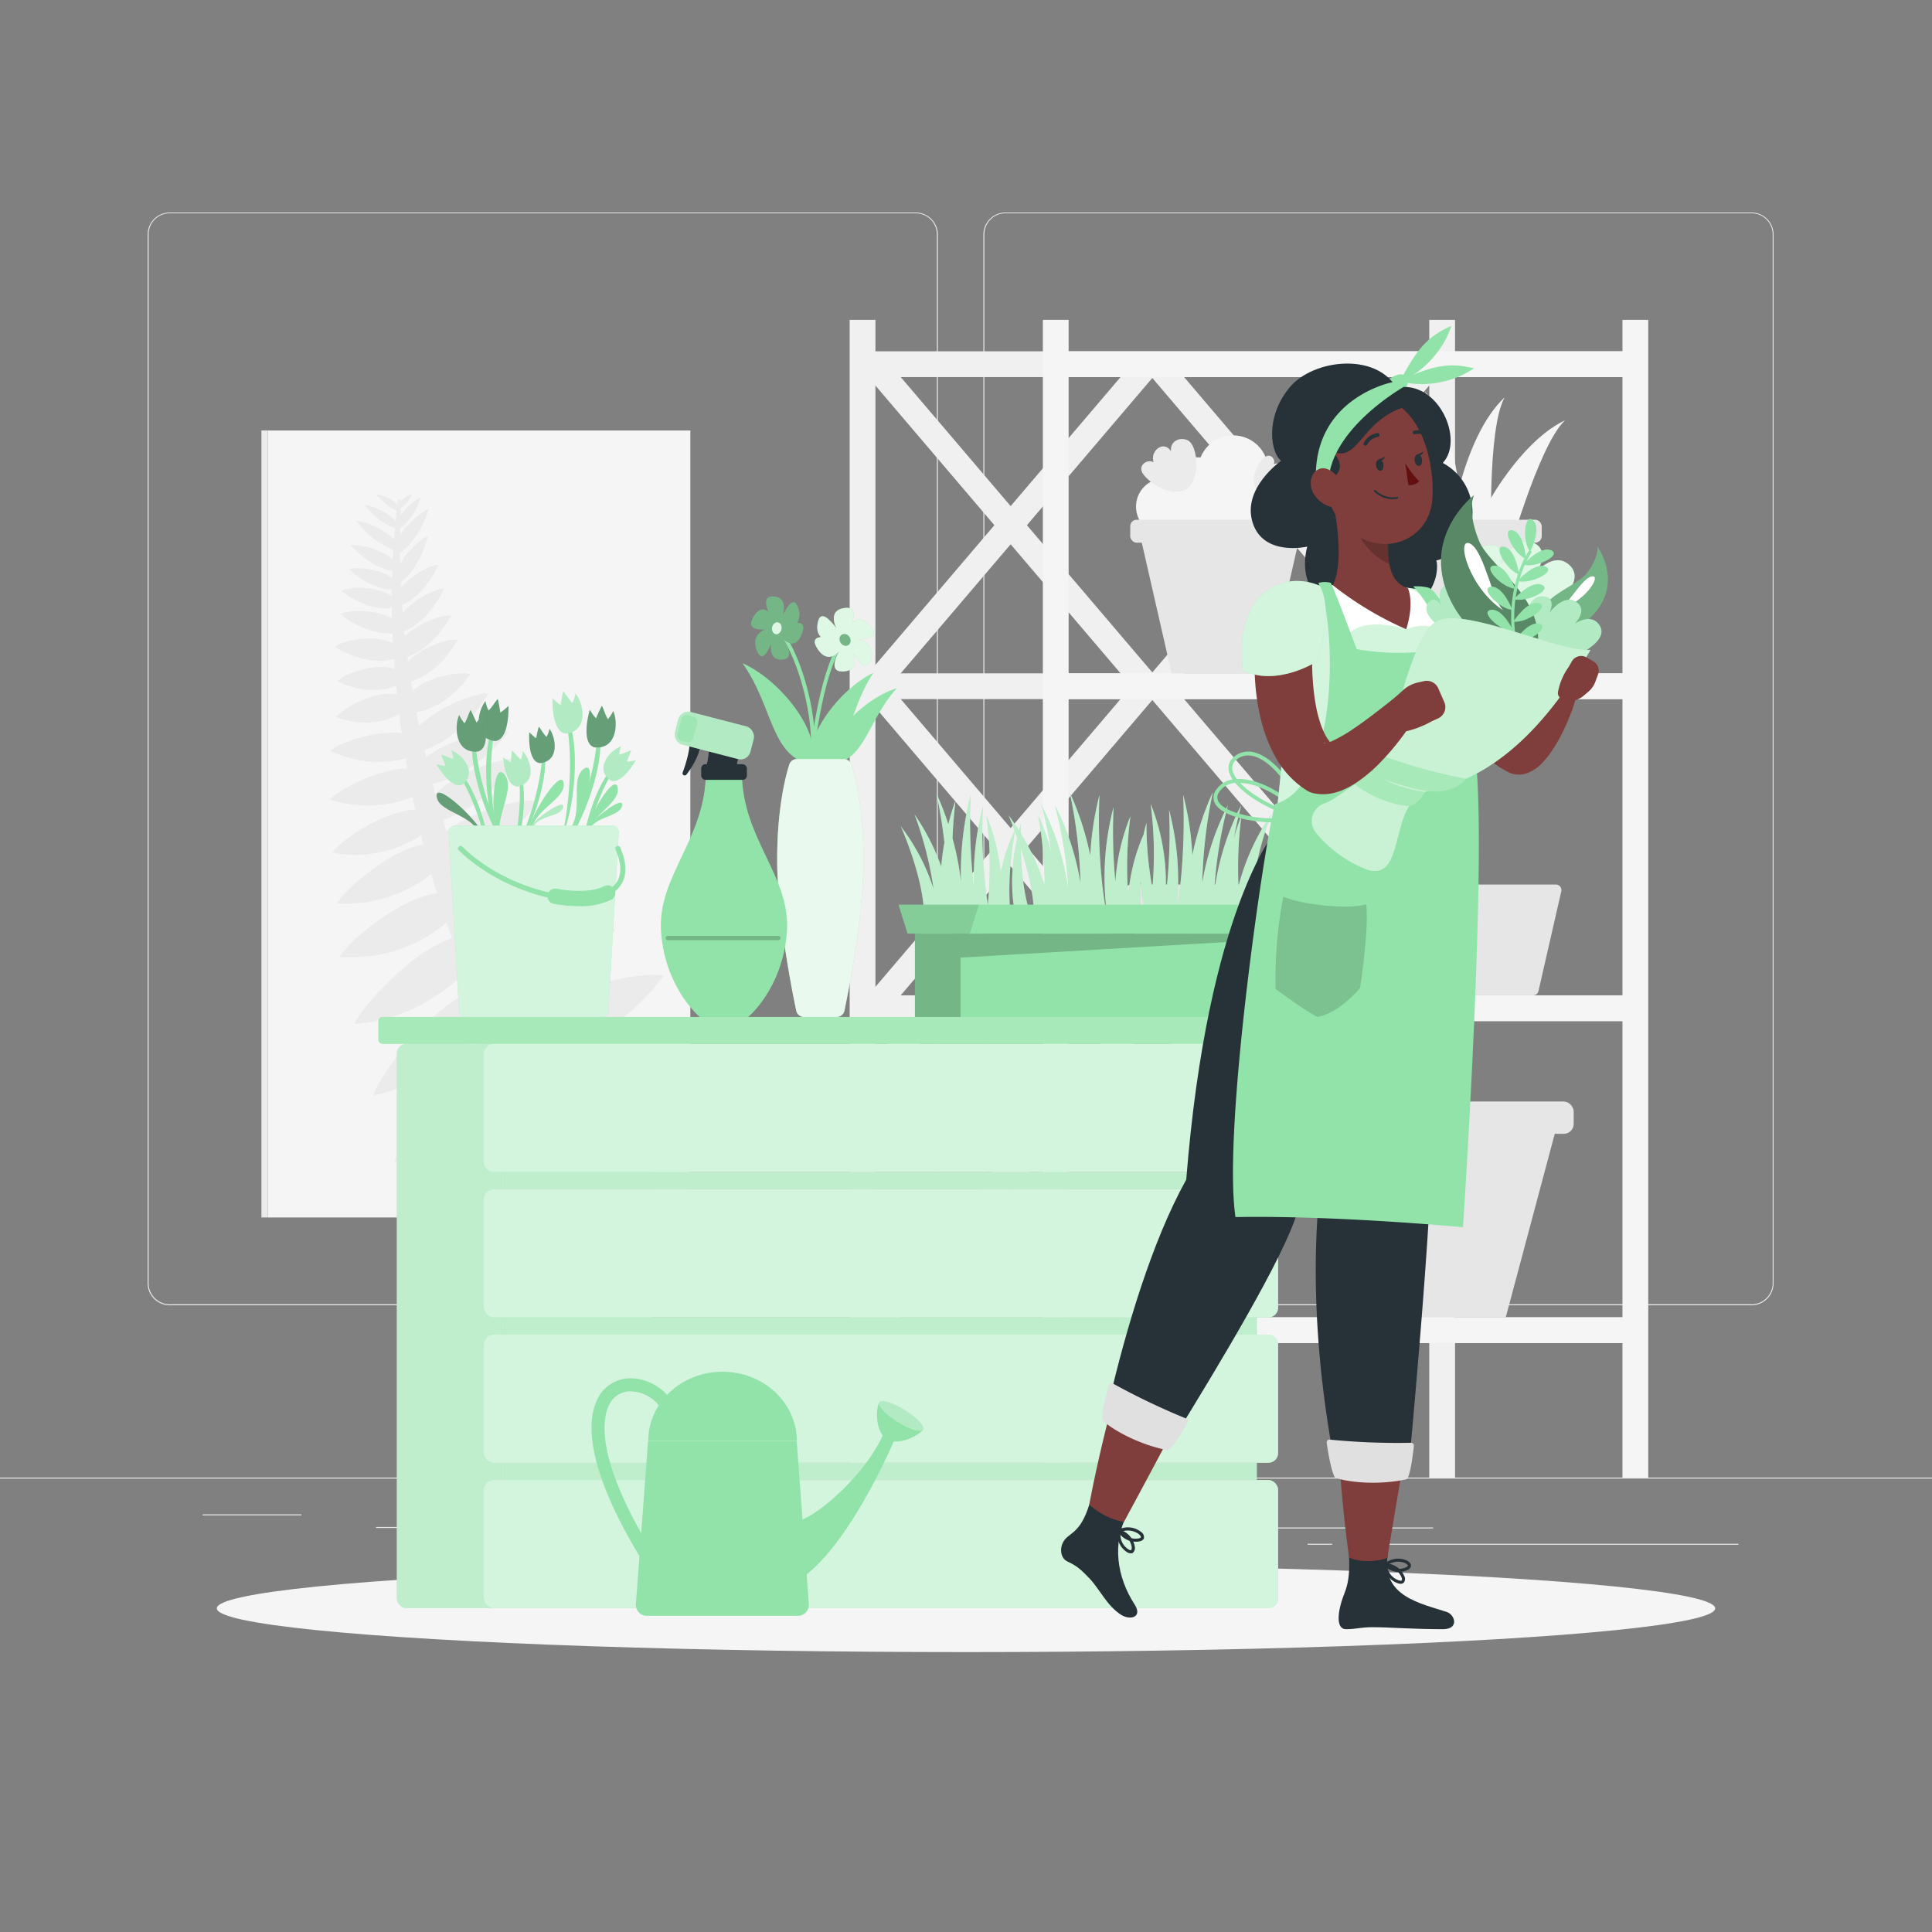 <svg xmlns="http://www.w3.org/2000/svg" viewBox="0 0 500 500"><rect x="0" y="0" width="500" height="500" fill="#808080" stroke="none"/><g id="freepik--background-complete--inject-3"><rect y="382.4" width="500" height="0.25" style="fill:#ebebeb"></rect><rect x="52.46" y="391.92" width="25.54" height="0.25" style="fill:#ebebeb"></rect><rect x="154.06" y="389.21" width="109.94" height="0.25" style="fill:#ebebeb"></rect><rect x="97.33" y="395.18" width="72.67" height="0.25" style="fill:#ebebeb"></rect><rect x="353.66" y="399.53" width="96.25" height="0.25" style="fill:#ebebeb"></rect><rect x="338.42" y="399.53" width="6.33" height="0.25" style="fill:#ebebeb"></rect><rect x="301.22" y="395.31" width="69.67" height="0.25" style="fill:#ebebeb"></rect><path d="M237,337.8H43.91a5.71,5.71,0,0,1-5.7-5.71V60.66A5.71,5.71,0,0,1,43.91,55H237a5.71,5.71,0,0,1,5.71,5.71V332.09A5.71,5.71,0,0,1,237,337.8ZM43.91,55.2a5.46,5.46,0,0,0-5.45,5.46V332.09a5.46,5.46,0,0,0,5.45,5.46H237a5.47,5.47,0,0,0,5.46-5.46V60.66A5.47,5.47,0,0,0,237,55.2Z" style="fill:#ebebeb"></path><path d="M453.31,337.8H260.21a5.72,5.72,0,0,1-5.71-5.71V60.66A5.72,5.72,0,0,1,260.21,55h193.1A5.71,5.71,0,0,1,459,60.66V332.09A5.71,5.71,0,0,1,453.31,337.8ZM260.21,55.2a5.47,5.47,0,0,0-5.46,5.46V332.09a5.47,5.47,0,0,0,5.46,5.46h193.1a5.47,5.47,0,0,0,5.46-5.46V60.66a5.47,5.47,0,0,0-5.46-5.46Z" style="fill:#ebebeb"></path><rect x="219.89" y="82.78" width="6.67" height="299.62" style="fill:#f0f0f0"></rect><rect x="319.89" y="-5.75" width="6.67" height="200" transform="translate(417.48 -228.97) rotate(90)" style="fill:#f0f0f0"></rect><polygon points="299.89 95.86 295.68 90.92 223.22 175.98 227.43 180.92 299.89 95.86" style="fill:#f0f0f0"></polygon><polygon points="223.22 95.86 227.43 90.92 299.89 175.98 295.68 180.92 223.22 95.86" style="fill:#f0f0f0"></polygon><polygon points="373.22 95.86 369.01 90.92 296.55 175.98 300.76 180.92 373.22 95.86" style="fill:#f0f0f0"></polygon><polygon points="296.55 95.86 300.76 90.92 373.22 175.98 369.01 180.92 296.55 95.86" style="fill:#f0f0f0"></polygon><polygon points="299.89 179.2 295.68 174.25 223.22 259.31 227.43 264.25 299.89 179.2" style="fill:#f0f0f0"></polygon><polygon points="223.22 179.2 227.43 174.25 299.89 259.31 295.68 264.25 223.22 179.2" style="fill:#f0f0f0"></polygon><polygon points="373.22 179.2 369.01 174.25 296.55 259.31 300.76 264.25 373.22 179.2" style="fill:#f0f0f0"></polygon><polygon points="296.55 179.2 300.76 174.25 373.22 259.31 369.01 264.25 296.55 179.2" style="fill:#f0f0f0"></polygon><polygon points="299.89 262.53 295.68 257.59 223.22 342.64 227.43 347.59 299.89 262.53" style="fill:#f0f0f0"></polygon><polygon points="223.22 262.53 227.43 257.59 299.89 342.64 295.68 347.59 223.22 262.53" style="fill:#f0f0f0"></polygon><polygon points="373.22 262.53 369.01 257.59 296.55 342.64 300.76 347.59 373.22 262.53" style="fill:#f0f0f0"></polygon><polygon points="296.55 262.53 300.76 257.59 373.22 342.64 369.01 347.59 296.55 262.53" style="fill:#f0f0f0"></polygon><rect x="319.89" y="77.59" width="6.67" height="200" transform="translate(500.81 -145.63) rotate(90)" style="fill:#f0f0f0"></rect><rect x="319.89" y="160.92" width="6.67" height="200" transform="translate(584.14 -62.3) rotate(90)" style="fill:#f0f0f0"></rect><rect x="319.89" y="244.25" width="6.67" height="200" transform="translate(667.48 21.03) rotate(90)" style="fill:#f0f0f0"></rect><rect x="269.89" y="82.78" width="6.67" height="299.62" style="fill:#f5f5f5"></rect><rect x="369.89" y="82.78" width="6.67" height="299.62" style="fill:#f0f0f0"></rect><rect x="419.89" y="82.78" width="6.67" height="299.62" style="fill:#f5f5f5"></rect><rect x="344.89" y="19.25" width="6.67" height="150" transform="translate(442.48 -253.97) rotate(90)" style="fill:#f5f5f5"></rect><rect x="344.89" y="102.59" width="6.67" height="150" transform="translate(525.81 -170.63) rotate(90)" style="fill:#f5f5f5"></rect><rect x="344.89" y="185.92" width="6.67" height="150" transform="translate(609.14 -87.3) rotate(90)" style="fill:#f5f5f5"></rect><rect x="344.89" y="269.25" width="6.67" height="150" transform="translate(692.48 -3.97) rotate(90)" style="fill:#f5f5f5"></rect><path d="M322.66,228.92H292.74a1.42,1.42,0,0,0-1.39,1.75l5.89,25.8a1.43,1.43,0,0,0,1.4,1.12h18.12a1.43,1.43,0,0,0,1.4-1.12l5.9-25.8A1.43,1.43,0,0,0,322.66,228.92Z" style="fill:#e6e6e6"></path><path d="M362.66,228.92H332.74a1.42,1.42,0,0,0-1.39,1.75l5.89,25.8a1.43,1.43,0,0,0,1.4,1.12h18.12a1.43,1.43,0,0,0,1.4-1.12l5.9-25.8A1.43,1.43,0,0,0,362.66,228.92Z" style="fill:#e6e6e6"></path><path d="M402.66,228.92H372.74a1.42,1.42,0,0,0-1.39,1.75l5.89,25.8a1.43,1.43,0,0,0,1.4,1.12h18.12a1.43,1.43,0,0,0,1.4-1.12l5.9-25.8A1.43,1.43,0,0,0,402.66,228.92Z" style="fill:#e6e6e6"></path><path d="M379,144.42c.54-5.81,12.42-29.25,26.05-35.66-6.95,6.41-15.36,37-15.36,37Z" style="fill:#f5f5f5"></path><path d="M375.41,144.72c-1.25-5.7,3-31.64,14-41.89-4.67,8.22-3.4,39.93-3.4,39.93Z" style="fill:#f5f5f5"></path><path d="M377.42,144.65c2-5.49,1.05-31.76-8.61-43.31,3.6,8.74-1.65,40-1.65,40Z" style="fill:#f5f5f5"></path><path d="M374.81,142.63c.29-4.85-6.52-25.67-16.93-32.68,4.91,6.16,7.95,32.43,7.95,32.43Z" style="fill:#f5f5f5"></path><path d="M370.34,142.23c-.31-3.54-7.49-17.85-15.77-21.79,4.21,3.92,9.26,22.58,9.26,22.58Z" style="fill:#f5f5f5"></path><polygon points="396.33 139.03 355.17 139.03 363.21 174.25 388.29 174.25 396.33 139.03" style="fill:#e6e6e6"></polygon><rect x="352.5" y="134.5" width="46.5" height="5.95" rx="1.69" style="fill:#e6e6e6"></rect><polygon points="336.33 139.03 295.17 139.03 303.21 174.25 328.29 174.25 336.33 139.03" style="fill:#e6e6e6"></polygon><circle cx="301.33" cy="131.11" r="7.33" style="fill:#f5f5f5"></circle><circle cx="329" cy="132.39" r="7.33" style="fill:#f5f5f5"></circle><circle cx="320.11" cy="132.39" r="7.33" style="fill:#f5f5f5"></circle><circle cx="319.14" cy="121.75" r="9.08" style="fill:#f5f5f5"></circle><circle cx="309.62" cy="128.06" r="9.72" transform="translate(0.14 256.44) rotate(-45)" style="fill:#f5f5f5"></circle><rect x="292.5" y="134.5" width="46.5" height="5.95" rx="1.69" style="fill:#e6e6e6"></rect><path d="M306.31,126.89c-4.28,1.68-9.88-2.76-10.76-4.71s1.45-3.41,3-2.56c-1-3,2.66-5.77,4.5-2.86-.27-2.3,1.85-3.71,4.1-2.92C310.39,115,310.74,125.62,306.31,126.89Z" style="fill:#ebebeb"></path><path d="M324.84,126c-1.4-3,1.47-7.16,2.81-7.88s2.5.86,2,2c2-.85,4.22,1.6,2.25,3.06a2,2,0,0,1,2.28,2.77C333.51,128.34,326,129.12,324.84,126Z" style="fill:#ebebeb"></path><polygon points="402.9 291.44 335.32 291.44 348.53 340.92 389.69 340.92 402.9 291.44" style="fill:#e6e6e6"></polygon><rect x="330.94" y="285.07" width="76.33" height="8.36" rx="2.57" style="fill:#e6e6e6"></rect><rect x="69.33" y="111.41" width="109.33" height="203.67" style="fill:#f5f5f5"></rect><rect x="67.67" y="111.41" width="1.67" height="203.67" transform="translate(137 426.48) rotate(180)" style="fill:#ebebeb"></rect><path d="M144.92,296.44a202.78,202.78,0,0,1-22-38.7A252.89,252.89,0,0,1,108.94,216a273.81,273.81,0,0,1-6.81-43.23,210.55,210.55,0,0,1,.9-43.55l.83.1a208.66,208.66,0,0,0,1.94,43.05,268.79,268.79,0,0,0,9.47,41.89,244.37,244.37,0,0,0,16.11,39.47,192.61,192.61,0,0,0,23.18,35.13Z" style="fill:#ebebeb"></path><path d="M130.56,266.38c-12,3.41-26.88,27.9-28.5,34.51,22.57-7.5,32.34-28.43,32.34-28.43Z" style="fill:#ebebeb"></path><path d="M124.26,256.1c-11,1.74-25.87,21.76-27.73,27.42,20.74-4.21,30.82-21.64,30.82-21.64Z" style="fill:#ebebeb"></path><path d="M121,242c-10.92.32-27.06,17.8-29.3,23,20.75-1.48,31.92-17.06,31.92-17.06Z" style="fill:#ebebeb"></path><path d="M115.92,231.15c-9.84-1.11-25.64,12.21-28,16.53a38.88,38.88,0,0,0,30-11Z" style="fill:#ebebeb"></path><path d="M112.89,218.36c-9-.94-23.49,11.45-25.67,15.44a35.83,35.83,0,0,0,27.47-10.32Z" style="fill:#ebebeb"></path><path d="M110,209.78c-8.08-1.8-21.83,7.59-24,10.88a31.22,31.22,0,0,0,25.33-6.18Z" style="fill:#ebebeb"></path><path d="M109.85,199.43c-7.83-2.74-22,4.62-24.46,7.53,15,4.6,25.4-2.82,25.4-2.82Z" style="fill:#ebebeb"></path><path d="M107.93,190.8c-6.83-3.4-20.16,1.26-22.54,3.51,13.17,6,23,.75,23,.75Z" style="fill:#ebebeb"></path><path d="M103.84,180.11c-5.74-2.31-15.32,3.25-16.82,5.51,11,3.93,17.81-1.76,17.81-1.76Z" style="fill:#ebebeb"></path><path d="M103,173.53c-5.1-2.7-14.14,1-15.64,2.78,9.76,4.73,16.33.6,16.33.6Z" style="fill:#ebebeb"></path><path d="M102.45,166.92c-4.91-3.29-14.19-1-15.81.45,9.44,5.87,16.28,2.86,16.28,2.86Z" style="fill:#ebebeb"></path><path d="M102.51,160.81c-4.26-3.54-12.9-2.92-14.48-1.87,8.22,6.43,14.67,4.81,14.67,4.81Z" style="fill:#ebebeb"></path><path d="M101.65,154.51c-3.92-3.22-11.84-2.57-13.29-1.58,7.57,5.84,13.49,4.28,13.49,4.28Z" style="fill:#ebebeb"></path><path d="M102.3,150.29c-3.39-3.28-10.64-3.66-12-3,6.57,6,12,5.35,12,5.35Z" style="fill:#ebebeb"></path><path d="M102.54,145.65c-3.17-3.6-10.39-5-11.81-4.52,6.16,6.63,11.68,6.78,11.68,6.78Z" style="fill:#ebebeb"></path><path d="M102.7,140.44c-2.65-3.56-9.15-5.79-10.48-5.59,5.17,6.61,10.2,7.53,10.2,7.53Z" style="fill:#ebebeb"></path><path d="M102.61,135.14c-2.06-2.78-7.12-4.51-8.16-4.36,4,5.15,7.94,5.86,7.94,5.86Z" style="fill:#ebebeb"></path><path d="M103.44,131.17a10,10,0,0,0-6-3.23c3,3.82,5.89,4.35,5.89,4.35Z" style="fill:#ebebeb"></path><path d="M133.81,267c8.15-11.39,32.58-15.88,38-14.46-16.15,21-35.59,21.59-35.59,21.59Z" style="fill:#ebebeb"></path><path d="M125.08,253c7.39-10.07,29.3-13.76,34.15-12.42-14.62,18.55-32,18.82-32,18.82Z" style="fill:#ebebeb"></path><path d="M121.19,241.61c6.87-10.32,28.11-15.19,32.88-14.15-13.64,19.08-30.61,20.33-30.61,20.33Z" style="fill:#ebebeb"></path><path d="M116.42,229.7c6.09-9.3,25-13.85,29.32-13-12.1,17.2-27.26,18.46-27.26,18.46Z" style="fill:#ebebeb"></path><path d="M112.32,218.55c5.72-8.4,23.23-12.17,27.15-11.27-11.35,15.53-25.32,16.37-25.32,16.37Z" style="fill:#ebebeb"></path><path d="M110.27,208.42c4.73-8,20.11-12.6,23.63-12.06-9.44,14.75-21.8,16.5-21.8,16.5Z" style="fill:#ebebeb"></path><path d="M107.65,198.8c5.09-7.27,20.49-10.33,23.93-9.48-10.09,13.43-22.36,14-22.36,14Z" style="fill:#ebebeb"></path><path d="M106.08,191c3.94-7.19,17.26-11.9,20.34-11.57-7.89,13.36-18.64,15.4-18.64,15.4Z" style="fill:#ebebeb"></path><path d="M105.08,180.72c3.58-5.59,14.25-7.14,16.62-6.25-7.08,10.28-15.57,10-15.57,10Z" style="fill:#ebebeb"></path><path d="M104.13,173.34c2.85-5.5,12.15-8.25,14.28-7.74-5.69,10.16-13.17,11-13.17,11Z" style="fill:#ebebeb"></path><path d="M102.75,167.33c2.83-5.49,11.94-8.47,14-8-5.64,10.16-13,11.17-13,11.17Z" style="fill:#ebebeb"></path><path d="M102.81,160.93c2.33-5.21,10.31-8.8,12.17-8.62-4.67,9.7-11.13,11.34-11.13,11.34Z" style="fill:#ebebeb"></path><path d="M102.41,154.31c2.08-4.83,9.37-8.27,11.07-8.13-4.18,9-10.08,10.62-10.08,10.62Z" style="fill:#ebebeb"></path><path d="M102.29,148.94c1.16-4.87,6.95-9.84,8.43-10.16-2.42,9.16-7.26,12.14-7.26,12.14Z" style="fill:#ebebeb"></path><path d="M102.15,141.33c1.39-4.7,7.34-9.28,8.8-9.52-2.85,8.82-7.76,11.5-7.76,11.5Z" style="fill:#ebebeb"></path><path d="M102.64,135.51c1-3.27,5.22-6.53,6.25-6.72-2.09,6.15-5.54,8.08-5.54,8.08Z" style="fill:#ebebeb"></path><path d="M102.91,131a6.85,6.85,0,0,1,3.81-3.22c-1.44,3.22-3.47,4-3.47,4Z" style="fill:#ebebeb"></path></g><g id="freepik--Shadow--inject-3"><ellipse id="freepik--path--inject-3" cx="250" cy="416.24" rx="193.89" ry="11.32" style="fill:#f5f5f5"></ellipse></g><g id="freepik--Stand--inject-3"><rect x="102.69" y="270.16" width="65.92" height="146.02" rx="2.48" style="fill:#92E3A9"></rect><rect x="102.69" y="270.16" width="65.92" height="146.02" rx="2.48" style="fill:#fff;opacity:0.4"></rect><rect x="97.93" y="263.19" width="237.6" height="6.97" rx="1.03" style="fill:#92E3A9"></rect><rect x="97.93" y="263.19" width="237.6" height="6.97" rx="1.03" style="fill:#fff;opacity:0.2"></rect><rect x="125.2" y="383.01" width="205.58" height="33.17" rx="2.53" style="fill:#92E3A9"></rect><rect x="125.2" y="383.01" width="205.58" height="33.17" rx="2.53" style="fill:#fff;opacity:0.6"></rect><rect x="130.7" y="378.57" width="194.57" height="4.45" style="fill:#92E3A9"></rect><rect x="130.7" y="378.57" width="194.57" height="4.45" style="fill:#fff;opacity:0.4"></rect><rect x="125.2" y="345.4" width="205.58" height="33.17" rx="2.53" style="fill:#92E3A9"></rect><rect x="125.2" y="345.4" width="205.58" height="33.17" rx="2.53" style="fill:#fff;opacity:0.6"></rect><rect x="130.7" y="340.95" width="194.57" height="4.45" style="fill:#92E3A9"></rect><rect x="130.7" y="340.95" width="194.57" height="4.45" style="fill:#fff;opacity:0.4"></rect><rect x="125.2" y="307.78" width="205.58" height="33.17" rx="2.53" style="fill:#92E3A9"></rect><rect x="125.2" y="307.78" width="205.58" height="33.17" rx="2.53" style="fill:#fff;opacity:0.6"></rect><rect x="130.7" y="303.33" width="194.57" height="4.45" style="fill:#92E3A9"></rect><rect x="130.7" y="303.33" width="194.57" height="4.45" style="fill:#fff;opacity:0.4"></rect><rect x="125.2" y="270.16" width="205.58" height="33.17" rx="2.53" style="fill:#92E3A9"></rect><rect x="125.2" y="270.16" width="205.58" height="33.17" rx="2.53" style="fill:#fff;opacity:0.6"></rect><path d="M206.18,372.91H167.72l-3.15,42.22a2.85,2.85,0,0,0,2.84,3.05H206.5a2.84,2.84,0,0,0,2.83-3.05Z" style="fill:#92E3A9"></path><path d="M187,355c-10.62,0-19.23,8-19.23,17.87h38.46C206.18,363,197.57,355,187,355Z" style="fill:#92E3A9"></path><path d="M204.25,393.42c3.74,2.85,21.26-12.53,25-24l2.76,2s-13.44,32.63-27.78,38.85C194.78,406.53,200.11,391.32,204.25,393.42Z" style="fill:#92E3A9"></path><path d="M229.51,372.46c3.14,1.93,8.56-1.17,9.37-2.49l-11.36-7C226.71,364.29,226.37,370.52,229.51,372.46Z" style="fill:#92E3A9"></path><path d="M234.16,364.92c3.13,1.94,5.25,4.2,4.72,5.05s-3.49,0-6.63-2-5.25-4.19-4.73-5.05S231,363,234.16,364.92Z" style="fill:#92E3A9"></path><path d="M234.16,364.92c3.13,1.94,5.25,4.2,4.72,5.05s-3.49,0-6.63-2-5.25-4.19-4.73-5.05S231,363,234.16,364.92Z" style="fill:#fff;opacity:0.3"></path><path d="M168.6,406.22a1.69,1.69,0,0,1-1.43-.79c-16.78-26.73-15-38.77-12.44-43.56a9.48,9.48,0,0,1,8.24-5.18,13,13,0,0,1,11.19,6.4,1.69,1.69,0,1,1-2.88,1.77,9.6,9.6,0,0,0-8.21-4.79,6,6,0,0,0-5.36,3.39c-1.78,3.34-4.15,14,12.32,40.17a1.7,1.7,0,0,1-.54,2.33A1.73,1.73,0,0,1,168.6,406.22Z" style="fill:#92E3A9"></path><path d="M129.31,220.71c-2.52-6.92-2.11-24.63,1.3-20.22s-4.91,13.62.34,19.91C130.06,222.3,129.31,220.71,129.31,220.71Z" style="fill:#92E3A9"></path><path d="M136.32,216c1.26-5.8,9.15-17.69,9.58-13.21s-9.2,7.16-8.33,13.7C136.15,217.42,136.32,216,136.32,216Z" style="fill:#92E3A9"></path><path d="M137.18,214.09c2.09-2.93,9.35-7.66,8.51-5.06s-6.85,1.78-7.93,5.63C136.74,214.83,137.18,214.09,137.18,214.09Z" style="fill:#92E3A9"></path><path d="M137.18,214.09c2.09-2.93,9.35-7.66,8.51-5.06s-6.85,1.78-7.93,5.63C136.74,214.83,137.18,214.09,137.18,214.09Z" style="fill:#fff;opacity:0.3"></path><path d="M150.87,217.58c1-5.84,8.34-18.09,9-13.63S151,211.53,152.14,218C150.77,219,150.87,217.58,150.87,217.58Z" style="fill:#92E3A9"></path><path d="M131.25,226.31c5.13-17.63,2.74-27.43,2.74-27.43C137.18,203,135.33,218.38,131.25,226.31Z" style="fill:#92E3A9"></path><path d="M134.15,203.54c-2.16.23-3.52-3.13-3.91-7.52a14.42,14.42,0,0,0,2,1.32s.12-2.15.28-3.1c.57.5,1.47,1.73,2.3,2.34a7.74,7.74,0,0,0,.47-2.17C137.21,196.4,139.12,202.27,134.15,203.54Z" style="fill:#92E3A9"></path><path d="M134.15,203.54c-2.16.23-3.52-3.13-3.91-7.52a14.42,14.42,0,0,0,2,1.32s.12-2.15.28-3.1c.57.5,1.47,1.73,2.3,2.34a7.74,7.74,0,0,0,.47-2.17C137.21,196.4,139.12,202.27,134.15,203.54Z" style="fill:#fff;opacity:0.3"></path><path d="M129.07,218.45c-4.19-20.81-.48-31.87-.48-31.87C124.51,191.05,125.15,208.92,129.07,218.45Z" style="fill:#92E3A9"></path><path d="M128,191.78c2.5,0,3.67-4,3.6-9.11a16.71,16.71,0,0,1-2.11,1.75s-.38-2.45-.68-3.53c-.6.64-1.48,2.16-2.37,3a9,9,0,0,1-.8-2.44C123.64,183.94,122.14,190.92,128,191.78Z" style="fill:#92E3A9"></path><path d="M128,191.78c2.5,0,3.67-4,3.6-9.11a16.71,16.71,0,0,1-2.11,1.75s-.38-2.45-.68-3.53c-.6.64-1.48,2.16-2.37,3a9,9,0,0,1-.8-2.44C123.64,183.94,122.14,190.92,128,191.78Z" style="opacity:0.3"></path><path d="M125.43,216.35c-2.65-5.17-13.14-14.43-12.41-10.09s10.52,4.47,11.35,10.87C126,217.64,125.43,216.35,125.43,216.35Z" style="fill:#92E3A9"></path><path d="M125.43,216.35c-2.65-5.17-13.14-14.43-12.41-10.09s10.52,4.47,11.35,10.87C126,217.64,125.43,216.35,125.43,216.35Z" style="opacity:0.3"></path><path d="M151.39,215.09c2.25-3.56,10.4-9.59,9.6-6.5s-7.88,2.56-8.88,7.14C150.94,216,151.39,215.09,151.39,215.09Z" style="fill:#92E3A9"></path><path d="M147.33,216.56c3.79-5.3,7.64-20.5,3.69-17.54s.95,12.77-5,16.88C146.32,217.73,147.33,216.56,147.33,216.56Z" style="fill:#92E3A9"></path><path d="M127.06,224.71c-3-18.11-9.45-25.9-9.45-25.9C122.29,201.16,127.29,215.8,127.06,224.71Z" style="fill:#92E3A9"></path><path d="M119.78,202.94c-1.84,1.14-4.53-1.3-6.79-5.08a14.89,14.89,0,0,0,2.35.34s-.83-2-1.1-2.92c.73.2,2.07.93,3.09,1.12a7.66,7.66,0,0,0-.52-2.16C119.44,195.18,123.71,199.64,119.78,202.94Z" style="fill:#92E3A9"></path><path d="M119.78,202.94c-1.84,1.14-4.53-1.3-6.79-5.08a14.89,14.89,0,0,0,2.35.34s-.83-2-1.1-2.92c.73.2,2.07.93,3.09,1.12a7.66,7.66,0,0,0-.52-2.16C119.44,195.18,123.71,199.64,119.78,202.94Z" style="fill:#fff;opacity:0.3"></path><path d="M131.33,220.06C122.11,201,123,189.31,123,189.31,120.12,194.65,125.17,211.8,131.33,220.06Z" style="fill:#92E3A9"></path><path d="M123.69,194.49c2.43-.61,2.56-4.81,1.23-9.72a16.58,16.58,0,0,1-1.61,2.22s-1-2.28-1.53-3.25c-.42.76-.91,2.46-1.56,3.46a8.77,8.77,0,0,1-1.38-2.16C117.51,188,117.79,195.11,123.69,194.49Z" style="fill:#92E3A9"></path><path d="M123.69,194.49c2.43-.61,2.56-4.81,1.23-9.72a16.58,16.58,0,0,1-1.61,2.22s-1-2.28-1.53-3.25c-.42.76-.91,2.46-1.56,3.46a8.77,8.77,0,0,1-1.38-2.16C117.51,188,117.79,195.11,123.69,194.49Z" style="opacity:0.3"></path><path d="M133.77,219.64c7.54-16.74,6.53-26.79,6.53-26.79C142.89,197.41,138.91,212.35,133.77,219.64Z" style="fill:#92E3A9"></path><path d="M139.81,197.49c-2.17-.07-3.05-3.59-2.83-8a14.27,14.27,0,0,0,1.77,1.58s.41-2.11.7-3c.5.57,1.21,1.92,2,2.64a7.46,7.46,0,0,0,.77-2.08C143.83,190.85,144.91,196.93,139.81,197.49Z" style="fill:#92E3A9"></path><path d="M139.81,197.49c-2.17-.07-3.05-3.59-2.83-8a14.27,14.27,0,0,0,1.77,1.58s.41-2.11.7-3c.5.57,1.21,1.92,2,2.64a7.46,7.46,0,0,0,.77-2.08C143.83,190.85,144.91,196.93,139.81,197.49Z" style="opacity:0.3"></path><path d="M145.53,216.51c4.19-20.81.48-31.87.48-31.87C150.09,189.11,149.45,207,145.53,216.51Z" style="fill:#92E3A9"></path><path d="M146.6,189.84c-2.51,0-3.68-4-3.61-9.11a17.57,17.57,0,0,0,2.11,1.75s.38-2.46.68-3.54c.6.64,1.49,2.17,2.37,3a9,9,0,0,0,.8-2.44C151,182,152.47,189,146.6,189.84Z" style="fill:#92E3A9"></path><path d="M146.6,189.84c-2.51,0-3.68-4-3.61-9.11a17.57,17.57,0,0,0,2.11,1.75s.38-2.46.68-3.54c.6.64,1.49,2.17,2.37,3a9,9,0,0,0,.8-2.44C151,182,152.47,189,146.6,189.84Z" style="fill:#fff;opacity:0.3"></path><path d="M150.48,223.63c3-18.11,9.45-25.9,9.45-25.9C155.25,200.08,150.26,214.71,150.48,223.63Z" style="fill:#92E3A9"></path><path d="M157.77,201.85c1.83,1.15,4.52-1.29,6.78-5.07a14.85,14.85,0,0,1-2.34.34s.83-2,1.1-2.92c-.73.2-2.08.92-3.1,1.12a7.93,7.93,0,0,1,.52-2.16C158.1,194.1,153.83,198.56,157.77,201.85Z" style="fill:#92E3A9"></path><path d="M157.77,201.85c1.83,1.15,4.52-1.29,6.78-5.07a14.85,14.85,0,0,1-2.34.34s.83-2,1.1-2.92c-.73.2-2.08.92-3.1,1.12a7.93,7.93,0,0,1,.52-2.16C158.1,194.1,153.83,198.56,157.77,201.85Z" style="fill:#fff;opacity:0.3"></path><path d="M146.22,219c9.21-19.12,8.35-30.75,8.35-30.75C157.42,193.57,152.37,210.72,146.22,219Z" style="fill:#92E3A9"></path><path d="M153.85,193.41c-2.42-.61-2.55-4.81-1.22-9.72a16.06,16.06,0,0,0,1.6,2.22s1-2.28,1.54-3.26c.42.77.9,2.47,1.56,3.47A8.86,8.86,0,0,0,158.7,184C160,186.9,159.76,194,153.85,193.41Z" style="fill:#92E3A9"></path><path d="M153.85,193.41c-2.42-.61-2.55-4.81-1.22-9.72a16.06,16.06,0,0,0,1.6,2.22s1-2.28,1.54-3.26c.42.77.9,2.47,1.56,3.47A8.86,8.86,0,0,0,158.7,184C160,186.9,159.76,194,153.85,193.41Z" style="opacity:0.3"></path><path d="M158.5,213.66H117.76a1.65,1.65,0,0,0-1.64,1.74l2.68,46.25a1.64,1.64,0,0,0,1.64,1.54h35.38a1.64,1.64,0,0,0,1.64-1.54l2.68-46.25A1.65,1.65,0,0,0,158.5,213.66Z" style="fill:#92E3A9"></path><path d="M158.5,213.66H117.76a1.65,1.65,0,0,0-1.64,1.74l2.68,46.25a1.64,1.64,0,0,0,1.64,1.54h35.38a1.64,1.64,0,0,0,1.64-1.54l2.68-46.25A1.65,1.65,0,0,0,158.5,213.66Z" style="fill:#fff;opacity:0.6"></path><path d="M149.77,233.27c-9.7,0-22.88-5.19-31.05-13.23a.65.65,0,0,1,0-.93.66.66,0,0,1,.93,0c11.45,11.26,31.26,15.66,38.26,10.87,2.95-2,3.42-5.43,1.39-10.14a.65.65,0,0,1,.34-.86.66.66,0,0,1,.87.34c2.88,6.68.58,10.08-1.86,11.74C156.43,232.57,153.34,233.27,149.77,233.27Z" style="fill:#92E3A9"></path><path d="M149.82,234.52a35.25,35.25,0,0,1-6.18-.57,2,2,0,1,1,.68-3.9c5.15.91,9.61.61,12.24-.81a2,2,0,0,1,1.88,3.48A18.25,18.25,0,0,1,149.82,234.52Z" style="fill:#92E3A9"></path><path d="M209.34,197.82c4.48-6.34-6.52-21.44-17.18-26.19C200.1,182.83,199.29,195,209.34,197.82Z" style="fill:#92E3A9"></path><path d="M215.52,197.8c-3-5.61,7.41-16.86,16.58-19.7C224.53,186.47,224,196.51,215.52,197.8Z" style="fill:#92E3A9"></path><path d="M210.83,199c-4.36-5.77,5.43-20.15,15.21-24.9C219,184.77,220.1,196.11,210.83,199Z" style="fill:#92E3A9"></path><path d="M210.85,194.19l-1-.06c.57-10.25-3.93-25.77-9.08-31.34l.71-.67C206.91,168,211.44,183.54,210.85,194.19Z" style="fill:#92E3A9"></path><path d="M206.3,161.17a4.36,4.36,0,0,0,.19-4c-1-2.94-2.7-.36-3.88,2.08.57-2.32.41-4.91-2.69-4.87-2.16,0-1.85,2-1,4-1.15-1-2.6-1.11-4.05,1.51-1.54,2.8,1,3.12,3.19,3-1.83.76-3.51,2.46-2.06,5.77,1.18,2.69,2.63.21,3.62-2.27-.34,2.26.08,4.6,3.06,4.27,2.61-.29,1.44-3.06.15-5.18,1.47,1.36,3.46,1.94,4.78-1.71C208.3,161.77,207.52,161.17,206.3,161.17Z" style="fill:#92E3A9"></path><path d="M206.3,161.17a4.36,4.36,0,0,0,.19-4c-1-2.94-2.7-.36-3.88,2.08.57-2.32.41-4.91-2.69-4.87-2.16,0-1.85,2-1,4-1.15-1-2.6-1.11-4.05,1.51-1.54,2.8,1,3.12,3.19,3-1.83.76-3.51,2.46-2.06,5.77,1.18,2.69,2.63.21,3.62-2.27-.34,2.26.08,4.6,3.06,4.27,2.61-.29,1.44-3.06.15-5.18,1.47,1.36,3.46,1.94,4.78-1.71C208.3,161.77,207.52,161.17,206.3,161.17Z" style="opacity:0.2"></path><path d="M202.23,162.16a1.73,1.73,0,0,1-.95,1.91c-.67.23-1.31-.24-1.45-1.06a1.72,1.72,0,0,1,1-1.91A1.13,1.13,0,0,1,202.23,162.16Z" style="fill:#92E3A9"></path><path d="M202.23,162.16a1.73,1.73,0,0,1-.95,1.91c-.67.23-1.31-.24-1.45-1.06a1.72,1.72,0,0,1,1-1.91A1.13,1.13,0,0,1,202.23,162.16Z" style="fill:#fff;opacity:0.7"></path><path d="M210.14,201.71l-1-.05c.44-9.71,3.54-30.38,9-36.49l.73.65C213.6,171.75,210.58,192.12,210.14,201.71Z" style="fill:#92E3A9"></path><path d="M212.47,164.87c-.81-.8-1.23-2-.79-3.94.71-3.05,3-.71,4.73,1.57-1-2.23-1.16-4.82,2.38-5.18,2.48-.25,2.41,1.79,1.75,3.85,1.17-1.14,2.81-1.44,4.84,1,2.16,2.58-.69,3.22-3.23,3.33,2.2.52,4.37,2,3.18,5.45-1,2.82-3,.54-4.46-1.79.71,2.2.57,4.57-2.88,4.62-3,0-2.09-2.85-.92-5.11-1.48,1.52-3.67,2.35-5.71-1.1C210.27,165.71,211.08,165,212.47,164.87Z" style="fill:#92E3A9"></path><path d="M212.47,164.87c-.81-.8-1.23-2-.79-3.94.71-3.05,3-.71,4.73,1.57-1-2.23-1.16-4.82,2.38-5.18,2.48-.25,2.41,1.79,1.75,3.85,1.17-1.14,2.81-1.44,4.84,1,2.16,2.58-.69,3.22-3.23,3.33,2.2.52,4.37,2,3.18,5.45-1,2.82-3,.54-4.46-1.79.71,2.2.57,4.57-2.88,4.62-3,0-2.09-2.85-.92-5.11-1.48,1.52-3.67,2.35-5.71-1.1C210.27,165.71,211.08,165,212.47,164.87Z" style="fill:#fff;opacity:0.7"></path><path d="M217.27,165.34a1.75,1.75,0,0,0,1.36,1.77,1.25,1.25,0,0,0,1.5-1.24,1.75,1.75,0,0,0-1.36-1.77A1.26,1.26,0,0,0,217.27,165.34Z" style="fill:#92E3A9"></path><path d="M217.27,165.34a1.75,1.75,0,0,0,1.36,1.77,1.25,1.25,0,0,0,1.5-1.24,1.75,1.75,0,0,0-1.36-1.77A1.26,1.26,0,0,0,217.27,165.34Z" style="opacity:0.2"></path><path d="M218.44,196.44H206.26a2.05,2.05,0,0,0-2,1.44c-1,3.16-3.13,11.47-3.13,24.56,0,14.38,3.75,33.47,4.93,39.11a2.06,2.06,0,0,0,2,1.64h8.48a2.06,2.06,0,0,0,2-1.64c1.18-5.64,4.93-24.73,4.93-39.11,0-13.09-2.13-21.4-3.13-24.56A2.06,2.06,0,0,0,218.44,196.44Z" style="fill:#92E3A9"></path><path d="M218.44,196.44H206.26a2.05,2.05,0,0,0-2,1.44c-1,3.16-3.13,11.47-3.13,24.56,0,14.38,3.75,33.47,4.93,39.11a2.06,2.06,0,0,0,2,1.64h8.48a2.06,2.06,0,0,0,2-1.64c1.18-5.64,4.93-24.73,4.93-39.11,0-13.09-2.13-21.4-3.13-24.56A2.06,2.06,0,0,0,218.44,196.44Z" style="fill:#fff;opacity:0.8"></path><path d="M192,199.8h-9.33c0,17.37-12.71,27-11.58,41.54s10,21.85,10,21.85h12.55s8.85-7.31,10-21.85S192,217.17,192,199.8Z" style="fill:#92E3A9"></path><path d="M201.44,243.32H172.81a.55.55,0,0,1-.55-.56h0a.55.55,0,0,1,.55-.55h28.63a.56.56,0,0,1,.56.55h0A.56.56,0,0,1,201.44,243.32Z" style="opacity:0.2"></path><rect x="181.47" y="197.77" width="11.82" height="4.05" rx="1.1" style="fill:#263238"></rect><path d="M182.62,198.89c1.76-6,0-6.67,0-6.67l9,2.92s-1.75,2.79-.31,4.66A32.48,32.48,0,0,1,182.62,198.89Z" style="fill:#263238"></path><path d="M178.41,191.14c.38,2.05-.66,5.86-1.7,8.7a.57.57,0,0,0,1,.55c1.94-2.53,3.34-5.44,3.47-7.29C179.78,192.14,178.41,191.14,178.41,191.14Z" style="fill:#263238"></path><rect x="174.76" y="186" width="20.18" height="8.72" rx="2.63" transform="translate(53.73 -40.32) rotate(14.54)" style="fill:#92E3A9"></rect><rect x="174.76" y="186" width="20.18" height="8.72" rx="2.63" transform="translate(53.73 -40.32) rotate(14.54)" style="fill:#fff;opacity:0.3"></rect><rect x="175.79" y="185.15" width="4.21" height="6.81" rx="1.38" transform="translate(53.06 -38.64) rotate(14.55)" style="fill:#92E3A9;opacity:0.6"></rect><path d="M299.66,234.53l-.24-.64.38,0C299.76,234.09,299.71,234.31,299.66,234.53Z" style="fill:#92E3A9"></path><path d="M299.66,234.53l-.24-.64.38,0C299.76,234.09,299.71,234.31,299.66,234.53Z" style="fill:#fff;opacity:0.4"></path><path d="M332.28,215a52.35,52.35,0,0,0-8,13.41A94.68,94.68,0,0,1,329,210.72a58.63,58.63,0,0,0-8.47,18.59,104.69,104.69,0,0,1,.75-18.16,43.89,43.89,0,0,0-2,6c.94-5.13,1.95-8.77,1.95-8.77a68.1,68.1,0,0,0-7,22.6,112,112,0,0,1,3.56-22.6,68.66,68.66,0,0,0-6.65,20.12A129,129,0,0,1,313.88,205a76.63,76.63,0,0,0-5.3,16.32,78.08,78.08,0,0,0-2.38-15.67s.86,16-1.72,30a71.52,71.52,0,0,0-1.93-26.07,133.72,133.72,0,0,1-1,23.44A54.93,54.93,0,0,0,297.78,208a101,101,0,0,1,.46,21.81,89,89,0,0,1-1.53-16.84,30,30,0,0,0-.73,2.94,48.93,48.93,0,0,0-4,16,102.3,102.3,0,0,1,.57-20.67,54.18,54.18,0,0,0-3.89,16.95,138.12,138.12,0,0,1-.47-19.33,71.34,71.34,0,0,0-1.51,29c-3.09-14.51-2.14-32.12-2.14-32.12a79,79,0,0,0-2.38,15.67,76,76,0,0,0-5.3-16.32,129,129,0,0,1,2.77,23.45A68.32,68.32,0,0,0,273,208.37a112,112,0,0,1,3.56,22.6,68.22,68.22,0,0,0-7-22.6,119,119,0,0,1,2.59,12.56,50,50,0,0,0-3.46-9.84,104.58,104.58,0,0,1,1.65,18.11,57.94,57.94,0,0,0-6.2-13.6c0-1.51.09-2.42.09-2.42s-.22.63-.52,1.74C262.14,212.43,261,211,261,211s.68,1.53,1.6,4A46.57,46.57,0,0,0,259,225.8a53.69,53.69,0,0,0-3.68-14.65,99.93,99.93,0,0,1,.32,23,130.82,130.82,0,0,1-1.26-25.38,70.76,70.76,0,0,0-2.28,21.62,156.57,156.57,0,0,1-.9-24.7,82.61,82.61,0,0,0-2.51,22.44,74,74,0,0,0-2.18-11.19c.24-5.67.81-9.85.81-9.85a57.15,57.15,0,0,0-1.89,6.23,67.26,67.26,0,0,0-3.07-7.9s1.23,5.46,2.05,12.61c-.34,1.91-.63,4-.82,6.21a58.8,58.8,0,0,0-6.93-13.52,92.91,92.91,0,0,1,4.95,19.33,53.28,53.28,0,0,0-8.5-16.21s6.48,14.26,6.05,24.72l2.7-.13c0,.06,0,.11,0,.16h2.64l-.06.42,4.43.49a51.69,51.69,0,0,0,.22-5.25,70.44,70.44,0,0,0,1.25,8l4.06-.17c-.1-.34-.19-.68-.28-1h.22v0l.53,0h2.32s0-.06,0-.09l1.34-.05s0-.07,0-.11l3.74.36c-2.35-10.21-.07-23.54.39-26,.21.54.41,1.1.63,1.71-1.14,4.85-2.49,13.88.22,22.54l3.84-1c-2.44-5.79-3.06-13.56-3.16-18.93,1.82,5.59,3.69,13,3.39,19.2l2.13-.09c-.14.83-.29,1.65-.48,2.46l4.16-.35c.11-.77.19-1.53.26-2.28l3.23.17v-.18l2.12.11a1.25,1.25,0,0,1,0,.19l4.16.45q.26,1.54.6,3.12l4.06-.17c-.1-.34-.19-.68-.28-1l3.52,0,0-.08,2.6.12c0-.06,0-.12,0-.17l2.54.24a53.06,53.06,0,0,1-1-13.36,43.07,43.07,0,0,0,2.11,11.52l3.3-.17q-.33,1.42-.72,2.79l3.29,0a1,1,0,0,0,0,.14l4.06.17q.33-1.58.6-3.12l4.15-.45,0-.19,2.12-.11a1.09,1.09,0,0,0,0,.18l3.76-.2c.11.84.25,1.68.41,2.53l4.17.18c-.22-.8-.42-1.61-.59-2.44h2.13c0-.07,0-.13,0-.2l1.81.14C325.55,228.46,332.28,215,332.28,215Z" style="fill:#92E3A9"></path><path d="M332.28,215a52.35,52.35,0,0,0-8,13.41A94.68,94.68,0,0,1,329,210.72a58.63,58.63,0,0,0-8.47,18.59,104.69,104.69,0,0,1,.75-18.16,43.89,43.89,0,0,0-2,6c.94-5.13,1.95-8.77,1.95-8.77a68.1,68.1,0,0,0-7,22.6,112,112,0,0,1,3.56-22.6,68.66,68.66,0,0,0-6.65,20.12A129,129,0,0,1,313.88,205a76.63,76.63,0,0,0-5.3,16.32,78.08,78.08,0,0,0-2.38-15.67s.86,16-1.72,30a71.52,71.52,0,0,0-1.93-26.07,133.72,133.72,0,0,1-1,23.44A54.93,54.93,0,0,0,297.78,208a101,101,0,0,1,.46,21.81,89,89,0,0,1-1.53-16.84,30,30,0,0,0-.73,2.94,48.93,48.93,0,0,0-4,16,102.3,102.3,0,0,1,.57-20.67,54.18,54.18,0,0,0-3.89,16.95,138.12,138.12,0,0,1-.47-19.33,71.34,71.34,0,0,0-1.51,29c-3.09-14.51-2.14-32.12-2.14-32.12a79,79,0,0,0-2.38,15.67,76,76,0,0,0-5.3-16.32,129,129,0,0,1,2.77,23.45A68.32,68.32,0,0,0,273,208.37a112,112,0,0,1,3.56,22.6,68.22,68.22,0,0,0-7-22.6,119,119,0,0,1,2.59,12.56,50,50,0,0,0-3.46-9.84,104.58,104.58,0,0,1,1.65,18.11,57.94,57.94,0,0,0-6.2-13.6c0-1.51.09-2.42.09-2.42s-.22.63-.52,1.74C262.14,212.43,261,211,261,211s.68,1.53,1.6,4A46.57,46.57,0,0,0,259,225.8a53.69,53.69,0,0,0-3.68-14.65,99.93,99.93,0,0,1,.32,23,130.82,130.82,0,0,1-1.26-25.38,70.76,70.76,0,0,0-2.28,21.62,156.57,156.57,0,0,1-.9-24.7,82.61,82.61,0,0,0-2.51,22.44,74,74,0,0,0-2.18-11.19c.24-5.67.81-9.85.81-9.85a57.15,57.15,0,0,0-1.89,6.23,67.26,67.26,0,0,0-3.07-7.9s1.23,5.46,2.05,12.61c-.34,1.91-.63,4-.82,6.21a58.8,58.8,0,0,0-6.93-13.52,92.91,92.91,0,0,1,4.95,19.33,53.28,53.28,0,0,0-8.5-16.21s6.48,14.26,6.05,24.72l2.7-.13c0,.06,0,.11,0,.16h2.64l-.06.42,4.43.49a51.69,51.69,0,0,0,.22-5.25,70.44,70.44,0,0,0,1.25,8l4.06-.17c-.1-.34-.19-.68-.28-1h.22v0l.53,0h2.32s0-.06,0-.09l1.34-.05s0-.07,0-.11l3.74.36c-2.35-10.21-.07-23.54.39-26,.21.54.41,1.1.63,1.71-1.14,4.85-2.49,13.88.22,22.54l3.84-1c-2.44-5.79-3.06-13.56-3.16-18.93,1.82,5.59,3.69,13,3.39,19.2l2.13-.09c-.14.83-.29,1.65-.48,2.46l4.16-.35c.11-.77.19-1.53.26-2.28l3.23.17v-.18l2.12.11a1.25,1.25,0,0,1,0,.19l4.16.45q.26,1.54.6,3.12l4.06-.17c-.1-.34-.19-.68-.28-1l3.52,0,0-.08,2.6.12c0-.06,0-.12,0-.17l2.54.24a53.06,53.06,0,0,1-1-13.36,43.07,43.07,0,0,0,2.11,11.52l3.3-.17q-.33,1.42-.72,2.79l3.29,0a1,1,0,0,0,0,.14l4.06.17q.33-1.58.6-3.12l4.15-.45,0-.19,2.12-.11a1.09,1.09,0,0,0,0,.18l3.76-.2c.11.84.25,1.68.41,2.53l4.17.18c-.22-.8-.42-1.61-.59-2.44h2.13c0-.07,0-.13,0-.2l1.81.14C325.55,228.46,332.28,215,332.28,215Z" style="fill:#fff;opacity:0.4"></path><polygon points="328.43 241.62 234.88 241.62 232.53 234.12 330.78 234.12 328.43 241.62" style="fill:#92E3A9"></polygon><polygon points="250.98 241.62 234.88 241.62 232.53 234.12 253.33 234.12 250.98 241.62" style="opacity:0.1"></polygon><rect x="236.78" y="241.62" width="89.74" height="21.57" style="fill:#92E3A9"></rect><polygon points="236.78 241.62 236.78 263.19 248.6 263.19 248.6 247.83 326.53 243.26 326.53 241.62 236.78 241.62" style="opacity:0.2"></polygon></g><g id="freepik--Character--inject-3"><path d="M363.27,101c2-1.8.8-4.17-.73-4.13s-4,1.41-3.84,3.16A5,5,0,0,0,363.27,101Z" style="fill:#92E3A9"></path><path d="M361.39,100.34c10.81-2.18,17.67,13.5,12,19.46,11,6,10,22.34-1.67,25.26.8,2.32,0,15.5-19.22,13.83s-14.17-17.43-14.17-17.43-11.34,2.67-14.15-6.21,7.38-16,7.38-16c-2.55-1.8-4.42-11,2.2-19C339.87,92.93,356,91.16,361.39,100.34Z" style="fill:#263238"></path><path d="M337.55,211.77h0c-6.57-.43-17.7-6.56-19.38-11.71a3.7,3.7,0,0,1,1.24-4.24,5.71,5.71,0,0,1,5.34-1.06c4.91,1.34,10.26,7.9,13.3,16.34a.5.5,0,0,1-.47.67Zm-14.61-16.25a4.48,4.48,0,0,0-2.92,1.07,2.68,2.68,0,0,0-.93,3.16c1.49,4.55,11.47,10.14,17.71,10.95-3-7.79-7.87-13.76-12.35-15A5.78,5.78,0,0,0,322.94,195.52Z" style="fill:#92E3A9"></path><path d="M329.94,212.84c-6.09,0-12.86-1.51-15.1-4.31a3.26,3.26,0,0,1-.13-4.09,6.36,6.36,0,0,1,5-2.79c5.22-.5,12.37,3.14,18.23,9.28a.49.49,0,0,1-.19.81A23.87,23.87,0,0,1,329.94,212.84Zm-9.26-10.23a8.77,8.77,0,0,0-.9,0,5.39,5.39,0,0,0-4.23,2.33,2.29,2.29,0,0,0,.07,2.93c2.72,3.4,14.5,5.08,21,3.14C331.43,205.82,325.35,202.61,320.68,202.61Z" style="fill:#92E3A9"></path><path d="M377.42,159.8c1.44,2.56,3,5.32,4.52,7.95s3.12,5.27,4.71,7.83,3.27,5,5,7.28c.84,1.13,1.72,2.16,2.54,3.07a15.26,15.26,0,0,0,2,1.89l-5.32-.33a2.08,2.08,0,0,0-.47.26.75.75,0,0,0-.09.09h0s.19-.06.37-.16a10,10,0,0,0,1.31-1c.95-.85,2-1.84,3-2.89s2.09-2.14,3.17-3.23,2.16-2.23,3.28-3.27l.12-.12a3.77,3.77,0,0,1,6.2,3.79,43.72,43.72,0,0,1-1.64,4.72c-.62,1.54-1.31,3.05-2.09,4.56a39.35,39.35,0,0,1-2.72,4.53,25.44,25.44,0,0,1-1.92,2.39A13,13,0,0,1,398,198.5l-.46.35c-.17.13-.39.26-.59.39a10.26,10.26,0,0,1-1.53.78,6,6,0,0,1-5-.17l-.33-.16a24.43,24.43,0,0,1-5.52-3.91,47.53,47.53,0,0,1-3.85-4,90,90,0,0,1-6.25-8.13c-1.92-2.74-3.67-5.54-5.37-8.36s-3.25-5.64-4.78-8.69a7.39,7.39,0,0,1,13-6.93Z" style="fill:#7f3e3b"></path><path d="M374.64,154.79c5.25,3,11.4,13.29,11.4,13.29S383.22,180,374.47,184.8c-5.62-1.31-6.35-4.33-6.35-4.33Z" style="fill:#92E3A9"></path><path d="M374.64,154.79c5.25,3,11.4,13.29,11.4,13.29S383.22,180,374.47,184.8c-5.62-1.31-6.35-4.33-6.35-4.33Z" style="fill:#fff;opacity:0.6"></path><path d="M374.41,417.17c-6.67-2.2-16.85-4-15.29-14.63.5-3.4-10.4-4.73-10.4-4.73,1.24,10.79-.3,13.13-1.24,15.77-1.18,3.32-1.88,8.05.86,8.05s3.79-.54,7.17-.51c3.95,0,10.07.51,17.91.51C377.71,421.63,376.56,417.88,374.41,417.17Z" style="fill:#263238"></path><path d="M362,406.82a5.43,5.43,0,0,1-3.74-1.57.43.43,0,0,1-.11-.28.42.42,0,0,1,.14-.28,5.48,5.48,0,0,1,5.73-.86c.75.36,1.16.86,1.14,1.39,0,.36-.24.87-1.23,1.24A5.44,5.44,0,0,1,362,406.82ZM359.14,405a4.49,4.49,0,0,0,4.51.71c.52-.2.71-.41.71-.54s-.21-.4-.69-.63A4.77,4.77,0,0,0,359.14,405Z" style="fill:#263238"></path><path d="M362.5,409.88a2.73,2.73,0,0,1-.93-.2,5.37,5.37,0,0,1-3.43-4.69.41.41,0,0,1,.4-.4h0a5.46,5.46,0,0,1,4.84,3.19,1.62,1.62,0,0,1-.07,1.79A1.09,1.09,0,0,1,362.5,409.88ZM359,405.4a4.44,4.44,0,0,0,2.88,3.54c.51.2.8.17.88.08s.12-.44-.09-.93A4.76,4.76,0,0,0,359,405.4Z" style="fill:#263238"></path><path d="M342.22,302c-6.34-53.67-4.39-83.48-4.39-83.48l40-2.14s-.78,49.78-7.47,87.09c-.78,19.73-3.66,53.26-5.72,75.78a96,96,0,0,1-19.43-1.63C341.62,358.36,338.44,330.33,342.22,302Z" style="fill:#263238"></path><path d="M349.16,403.11s-1.56-10.21-2.61-25.65c4.55,1.73,11.15-2.37,17.07-1.67-2.28,13.49-4.58,27.36-4.58,27.36C357.06,404.12,352,404.46,349.16,403.11Z" style="fill:#7f3e3b"></path><path d="M365.91,374.17c-.2,1.88-.76,6.59-1.58,8.3a.75.75,0,0,1-.5.4c-7.35,1.57-14.9.71-18.08-.37a.66.66,0,0,1-.4-.35c-1-2.15-1.73-6.82-2-8.78a.71.71,0,0,1,.78-.8,178.5,178.5,0,0,0,21.05.82A.72.72,0,0,1,365.91,374.17Z" style="fill:#e0e0e0"></path><path d="M339.15,270.25c3.32-11.34,7.18-20.8,8.16-29.17,5.44,21.93,5.1,42.65-5.35,58.55C340.7,288.82,339.8,279,339.15,270.25Z" style="opacity:0.2"></path><path d="M287.23,361.85l17,9.64c11.21-18.22,28-46,31.5-57.73,9-29.72,26.49-95,26.49-95l-31.91-4S312.58,235.08,307,305.28C298,321.43,291.31,344.56,287.23,361.85Z" style="fill:#263238"></path><path d="M293.65,415.26c-4.75-7.32-5.69-15.84-2.11-23,1.53-3.06-8.38-7.76-8.38-7.76-2.23,10.62-4.85,11.5-7,13.33s-2,5.29.05,6.26c2.46,1.15,3.44,2,5.77,4.43,2.71,2.87,4.5,7.09,8.21,9.42C292.59,419.43,295.74,418.46,293.65,415.26Z" style="fill:#263238"></path><path d="M293.9,399a5.38,5.38,0,0,1-4.57-2.64.42.42,0,0,1,0-.31.41.41,0,0,1,.2-.23,5.47,5.47,0,0,1,5.76.63,1.63,1.63,0,0,1,.76,1.63c-.11.34-.46.78-1.51.88A4.26,4.26,0,0,1,293.9,399Zm-3.64-2.65a4.46,4.46,0,0,0,4.17,1.83c.56-.06.79-.22.83-.34s-.1-.44-.51-.79A4.78,4.78,0,0,0,290.26,396.38Z" style="fill:#263238"></path><path d="M292.61,402a2.1,2.1,0,0,1-1.19-.48,5.33,5.33,0,0,1-2.12-5.4.38.38,0,0,1,.18-.25.39.39,0,0,1,.3,0,5.5,5.5,0,0,1,3.88,4.31,1.65,1.65,0,0,1-.53,1.72A1,1,0,0,1,292.61,402ZM290,396.72a4.44,4.44,0,0,0,1.88,4.15c.45.32.74.37.84.3s.23-.4.15-.92A4.77,4.77,0,0,0,290,396.72Z" style="fill:#263238"></path><path d="M281.91,389.39s1.75-9.91,5.63-24.89A72.16,72.16,0,0,0,302,373.12c-6.42,12.07-11.13,20.76-11.13,20.76A18.46,18.46,0,0,1,281.91,389.39Z" style="fill:#7f3e3b"></path><path d="M307.36,368.11c-.93,1.65-3.31,5.75-4.74,7a.69.69,0,0,1-.62.16c-7.36-1.46-14-5.24-16.45-7.49a.65.65,0,0,1-.23-.48c-.09-2.38,1.1-6.95,1.64-8.86a.71.71,0,0,1,1-.42,179.61,179.61,0,0,0,19,9.09A.72.72,0,0,1,307.36,368.11Z" style="fill:#e0e0e0"></path><path d="M381.34,168c-.47,9.42,5.81,16.05-2.25,21.21,2.14,6.91,1.5,21.23-1.29,27.17-4.45,3-26.68,4-47.45-1.56-.56-8.11,4.44-24.69-.15-51a10.42,10.42,0,0,1,9.55-12.18c1.65-.11,3.4-.19,5.18-.21a131.29,131.29,0,0,1,18.69.61c2,.25,4.08.58,6.07.92A14.29,14.29,0,0,1,381.34,168Z" style="fill:#92E3A9"></path><path d="M381.34,168c-.47,9.42,5.81,16.05-2.25,21.21,2.14,6.91,1.5,21.23-1.29,27.17-4.45,3-26.68,4-47.45-1.56-.56-8.11,4.44-24.69-.15-51a10.42,10.42,0,0,1,9.55-12.18c1.65-.11,3.4-.19,5.18-.21a131.29,131.29,0,0,1,18.69.61c2,.25,4.08.58,6.07.92A14.29,14.29,0,0,1,381.34,168Z" style="fill:#fff;opacity:0.6"></path><path d="M363.9,162.85s-10.77-3.61-15.16,1.51c-5.47-2.36-4.24-11.91-3.81-12.9C353.83,152.93,363.9,162.85,363.9,162.85Z" style="fill:#fff"></path><path d="M363.9,162.85s6.26-2.6,9.53,1.05a13.5,13.5,0,0,0-9.13-11.74C365.3,154.13,363.9,162.85,363.9,162.85Z" style="fill:#fff"></path><path d="M345.05,130.4c1.29,6.06,2.42,15.91-.12,21.06a87.11,87.11,0,0,0,19,11.39c2.26-7.18.4-10.69.4-10.69-4.67-1.26-5.23-7-5.08-11.49Z" style="fill:#7f3e3b"></path><path d="M359.23,140.67l-8.07-5.85a7.29,7.29,0,0,0,.62,3.69,15.62,15.62,0,0,0,7.74,7.41A25.2,25.2,0,0,1,359.23,140.67Z" style="opacity:0.2"></path><path d="M341.5,119.24c2,9.85,2.67,14.07,8.32,18.46,8.51,6.62,19.94,2,20.84-8.26.81-9.23-2.63-23.8-12.74-26.39S339.47,109.38,341.5,119.24Z" style="fill:#7f3e3b"></path><path d="M363.67,105.28c-11.51,3.49-12.06,14.52-18.74,11.58,4.69,5.18-1.11,7.49-1.11,7.49s-7.38-1-6.33-10.19S355.32,96.32,363.67,105.28Z" style="fill:#263238"></path><path d="M343.82,125.85c-.53-14.42,19.45-25.71,19.45-25.71-.47-1.65-2.88-1.24-2.88-1.24s-20.32,3.92-19.85,25A4.28,4.28,0,0,0,343.82,125.85Z" style="fill:#92E3A9"></path><path d="M356.12,120.51c.12.81.64,1.4,1.17,1.33s.86-.8.75-1.61-.64-1.4-1.17-1.32S356,119.7,356.12,120.51Z" style="fill:#263238"></path><path d="M366.1,119.22c.11.81.64,1.41,1.17,1.33s.86-.79.74-1.6-.64-1.4-1.16-1.33S366,118.42,366.1,119.22Z" style="fill:#263238"></path><path d="M366.62,117.7l1.86-.84S367.7,118.52,366.62,117.7Z" style="fill:#263238"></path><path d="M363.67,119.8a21.91,21.91,0,0,0,3.63,4.75,3.54,3.54,0,0,1-2.81,1Z" style="fill:#630f0f"></path><path d="M360.26,129.17a8.34,8.34,0,0,0,1.38-.08.24.24,0,0,0,.2-.27.25.25,0,0,0-.27-.21,6.46,6.46,0,0,1-5.59-1.75.25.25,0,0,0-.34,0,.24.24,0,0,0,0,.34A6.71,6.71,0,0,0,360.26,129.17Z" style="fill:#263238"></path><path d="M340.29,128.25a7.55,7.55,0,0,0,5.37,3.16c2.71.2,3.42-2.88,2.12-5.59-1.17-2.44-4-5.49-6.45-4.41S338.59,126,340.29,128.25Z" style="fill:#7f3e3b"></path><path d="M353.47,115.38a.48.48,0,0,0,.3-.24,3.89,3.89,0,0,1,2.79-2.06.48.48,0,1,0-.08-1,4.76,4.76,0,0,0-3.55,2.56.48.48,0,0,0,.54.69Z" style="fill:#263238"></path><path d="M370,113.31a.44.44,0,0,0,.31-.17.48.48,0,0,0-.07-.68,4.77,4.77,0,0,0-4.27-1,.48.48,0,0,0-.31.6.49.49,0,0,0,.61.31,3.81,3.81,0,0,1,3.37.83A.47.47,0,0,0,370,113.31Z" style="fill:#263238"></path><path d="M356.64,119l1.87-.83S357.73,119.81,356.64,119Z" style="fill:#263238"></path><path d="M341.19,150.87c4.5,8.67,6,52.26-11.14,57.18-1.93,4.57-13.83,83.26-10.31,106.93,26.48-.47,58.88,2.63,58.88,2.63s7.27-108.62,2.46-126c3.87-2.34,7.15-8.9,2.93-16.4s-11.13-21.67-14.18-23.08a12.11,12.11,0,0,0-4.1-.36s7.38,7.5,7.27,16.23a63.22,63.22,0,0,1-21.89,0s-5.83-15.7-6.71-17.16A5.73,5.73,0,0,0,341.19,150.87Z" style="fill:#92E3A9"></path><path d="M353.58,234.05c-4.33,1.37-16.63.15-21.45-2a111.09,111.09,0,0,0-2,23.91s7.71,5.69,10.77,7.2c5.5-.75,11.08-7.46,11.08-7.46S354.33,240.66,353.58,234.05Z" style="opacity:0.15"></path><path d="M398.82,160.31c6.61-5.53,11.35-10.9,7-14.35-3.79-3-8,1.9-8,1.9s3.64-5.63-1.21-7.49c-5.06-1.94-8.06,5.74-8.06,5.74s1.4-5.66-3.39-5c-6,.88-5.22,12-.32,16.92C389.39,160.13,398.82,160.31,398.82,160.31Z" style="fill:#92E3A9"></path><path d="M398.82,160.31c6.61-5.53,11.35-10.9,7-14.35-3.79-3-8,1.9-8,1.9s3.64-5.63-1.21-7.49c-5.06-1.94-8.06,5.74-8.06,5.74s1.4-5.66-3.39-5c-6,.88-5.22,12-.32,16.92C389.39,160.13,398.82,160.31,398.82,160.31Z" style="fill:#fff;opacity:0.7"></path><path d="M396.59,166.05c-.93-11.6,10.81-13.44,14.11-17.75s2.69-6.83,2.69-6.83,6,8,.19,16.08S396.59,166.05,396.59,166.05Z" style="fill:#92E3A9"></path><path d="M396.59,166.05c-.93-11.6,10.81-13.44,14.11-17.75s2.69-6.83,2.69-6.83,6,8,.19,16.08S396.59,166.05,396.59,166.05Z" style="opacity:0.2"></path><path d="M403.18,157.8c2.1-.32,6.16-8.24,8.81-8.64S410,156.17,403.18,157.8Z" style="fill:#fff"></path><path d="M406.1,170.77c5.8-2.9,10.21-6,7.59-9.31-2.26-2.84-6.2,0-6.2,0s3.64-3.5.41-5.7-6.9,2.81-6.9,2.81,2-3.91-1.62-4.23c-4.54-.39-5.91,7.89-3.17,12.34C399.22,169,406.1,170.77,406.1,170.77Z" style="fill:#92E3A9"></path><path d="M406.1,170.77c5.8-2.9,10.21-6,7.59-9.31-2.26-2.84-6.2,0-6.2,0s3.64-3.5.41-5.7-6.9,2.81-6.9,2.81,2-3.91-1.62-4.23c-4.54-.39-5.91,7.89-3.17,12.34C399.22,169,406.1,170.77,406.1,170.77Z" style="fill:#fff;opacity:0.3"></path><path d="M382.27,159c.8-4.65.87-8.57-2.18-8.45-2.64.1-2.67,3.63-2.67,3.63s-.47-3.64-3.16-2.7-1.33,5.26-1.33,5.26-1.42-2.86-3.17-.87c-2.19,2.49,2.07,6.85,5.86,7.17C378.27,162.29,382.27,159,382.27,159Z" style="fill:#92E3A9"></path><path d="M382.27,159c.8-4.65.87-8.57-2.18-8.45-2.64.1-2.67,3.63-2.67,3.63s-.47-3.64-3.16-2.7-1.33,5.26-1.33,5.26-1.42-2.86-3.17-.87c-2.19,2.49,2.07,6.85,5.86,7.17C378.27,162.29,382.27,159,382.27,159Z" style="fill:#fff;opacity:0.3"></path><path d="M396.68,173.08c6.4-17.4-10.83-25.27-14-33.3s-1.19-11.64-1.19-11.64-12.62,9.72-7.21,24.6S396.68,173.08,396.68,173.08Z" style="fill:#92E3A9"></path><path d="M396.68,173.08c6.4-17.4-10.83-25.27-14-33.3s-1.19-11.64-1.19-11.64-12.62,9.72-7.21,24.6S396.68,173.08,396.68,173.08Z" style="opacity:0.4"></path><path d="M389.41,158.2c-3-1.54-5.13-15.56-8.94-17.51S380,152.31,389.41,158.2Z" style="fill:#fff"></path><path d="M393.76,172.39a.38.38,0,0,1-.36-.25c-4.37-11.07-1.91-23.07,2.23-29.53a.39.39,0,1,1,.66.43c-4,6.3-6.43,18-2.16,28.81a.39.39,0,0,1-.22.51Z" style="fill:#92E3A9"></path><path d="M394.92,144.64s-.43-6.7-3.48-7.4S391.7,143.35,394.92,144.64Z" style="fill:#92E3A9"></path><path d="M393.13,148.66s-.85-6.67-3.93-7.17S389.84,147.57,393.13,148.66Z" style="fill:#92E3A9"></path><path d="M392.14,152.38s-2.39-6.28-5.5-6S388.68,152.1,392.14,152.38Z" style="fill:#92E3A9"></path><path d="M391.4,157.85s-2.38-6.28-5.5-6S388,157.57,391.4,157.85Z" style="fill:#92E3A9"></path><path d="M391.78,163.48s-2.81-6.1-5.9-5.66S388.31,163.44,391.78,163.48Z" style="fill:#92E3A9"></path><path d="M394.19,146.13s4.46-5,7.28-3.71S397.52,147.09,394.19,146.13Z" style="fill:#92E3A9"></path><path d="M392.71,150.36s4.46-5,7.29-3.71S396,151.32,392.71,150.36Z" style="fill:#92E3A9"></path><path d="M391.78,155.07s4.45-5,7.28-3.71S395.11,156,391.78,155.07Z" style="fill:#92E3A9"></path><path d="M391.63,160.89s3.65-5.64,6.64-4.77S395.07,161.34,391.63,160.89Z" style="fill:#92E3A9"></path><path d="M391.78,166.21s3.64-5.64,6.64-4.77S395.22,166.66,391.78,166.21Z" style="fill:#92E3A9"></path><path d="M396,142.82s3.05-6,.78-8.14S393.85,140.08,396,142.82Z" style="fill:#92E3A9"></path><path d="M411.62,168.18c-8.61.42-31.8-10.77-39.37-7.61s-11.86,33-16.51,39.6c-6.2,2.77-9.63,6.61-13,7.75a4.81,4.81,0,0,0-2.11,7.68,32.31,32.31,0,0,0,12.5,9.21c11.45,4.51,5.56-17.82,16.9-20.18S396.52,194.6,411.62,168.18Z" style="fill:#92E3A9"></path><path d="M411.62,168.18c-8.61.42-31.8-10.77-39.37-7.61s-11.86,33-16.51,39.6c-6.2,2.77-9.63,6.61-13,7.75a4.81,4.81,0,0,0-2.11,7.68,32.31,32.31,0,0,0,12.5,9.21c11.45,4.51,5.56-17.82,16.9-20.18S396.52,194.6,411.62,168.18Z" style="fill:#fff;opacity:0.5"></path><path d="M379.43,201.56c-2.2,2.77-6.19,3.64-10,3.18s-11.89-3-14.05-4.39c-.31-2.53,2.51-4.69,2.51-4.69A143.25,143.25,0,0,0,379.43,201.56Z" style="fill:#92E3A9"></path><path d="M379.43,201.56c-2.2,2.77-6.19,3.64-10,3.18s-11.89-3-14.05-4.39c-.31-2.53,2.51-4.69,2.51-4.69A143.25,143.25,0,0,0,379.43,201.56Z" style="fill:#fff;opacity:0.2"></path><path d="M368.75,205c-1,2-3,3.67-4.06,3.61-6.19-.39-12.59-4.22-14-5.68.39-2.4,4.66-3.36,4.66-3.36S358.46,203.36,368.75,205Z" style="fill:#92E3A9"></path><path d="M368.75,205c-1,2-3,3.67-4.06,3.61-6.19-.39-12.59-4.22-14-5.68.39-2.4,4.66-3.36,4.66-3.36S358.46,203.36,368.75,205Z" style="fill:#fff;opacity:0.2"></path><path d="M409.75,180.12l1.32-1.11a6.28,6.28,0,0,0,1.82-2.61l.69-1.9a2.78,2.78,0,0,0-1.21-3.35l-1.75-1a2.78,2.78,0,0,0-3.82,1l-.85,1.49a16.08,16.08,0,0,0-2.76,6.55,1.63,1.63,0,0,0,.9,1.62h0A5.19,5.19,0,0,0,409.75,180.12Z" style="fill:#7f3e3b"></path><path d="M359.78,181.61l3.35-3a8.46,8.46,0,0,1,3.9-2l1.54-.34a3.24,3.24,0,0,1,3.65,1.87l1.56,3.56a3.22,3.22,0,0,1-1.64,4.24l-1.58.71s-5.73,3.44-10.93,2.89l-.49-1.37A7.33,7.33,0,0,1,359.78,181.61Z" style="fill:#7f3e3b"></path><path d="M339.59,168.87l0,.77v.9l0,1.83c0,1.22.07,2.46.16,3.67a54.91,54.91,0,0,0,.9,7.09,30.67,30.67,0,0,0,.81,3.24,20.73,20.73,0,0,0,1.07,2.89,11.9,11.9,0,0,0,2.86,4.06l-2.29-1c-.38-.05-.56,0-.56.05s.18,0,.43,0a9.18,9.18,0,0,0,2.06-.71,39.18,39.18,0,0,0,5.16-3c1.78-1.19,3.56-2.51,5.34-3.86s3.58-2.79,5.32-4.13l.13-.1a3.7,3.7,0,0,1,5.44,4.84,67.18,67.18,0,0,1-9,11.71,40,40,0,0,1-6.07,5.21,21.63,21.63,0,0,1-4.23,2.27,13.44,13.44,0,0,1-3,.81,11.46,11.46,0,0,1-4-.09,5.61,5.61,0,0,1-2-.8l-.32-.21a23.81,23.81,0,0,1-7.74-8.45,37.77,37.77,0,0,1-3.67-9.41,55.32,55.32,0,0,1-1.5-9.28c-.12-1.53-.2-3.06-.21-4.59q0-1.16,0-2.31l.06-1.17.09-1.3a7.37,7.37,0,0,1,14.73.64Z" style="fill:#7f3e3b"></path><path d="M341.52,151.57c3.89,6.68-.7,19.6-.7,19.6s-10.29,6.69-19.27,2.31c-.15-5.16-.93-9.76,2.45-16.17C327,151.59,334.11,148.48,341.52,151.57Z" style="fill:#92E3A9"></path><path d="M341.52,151.57c3.89,6.68-.7,19.6-.7,19.6s-10.29,6.69-19.27,2.31c-.15-5.16-.93-9.76,2.45-16.17C327,151.59,334.11,148.48,341.52,151.57Z" style="fill:#fff;opacity:0.6"></path><path d="M362.45,98.43c8.38-3.87,12.64-4.69,19-3.11C373.52,100.77,363.88,99.6,362.45,98.43Z" style="fill:#92E3A9"></path><path d="M362.45,98.43c4.26-8.19,7.13-11.44,13.16-14.1C372.64,93.51,364.3,98.48,362.45,98.43Z" style="fill:#92E3A9"></path></g></svg>